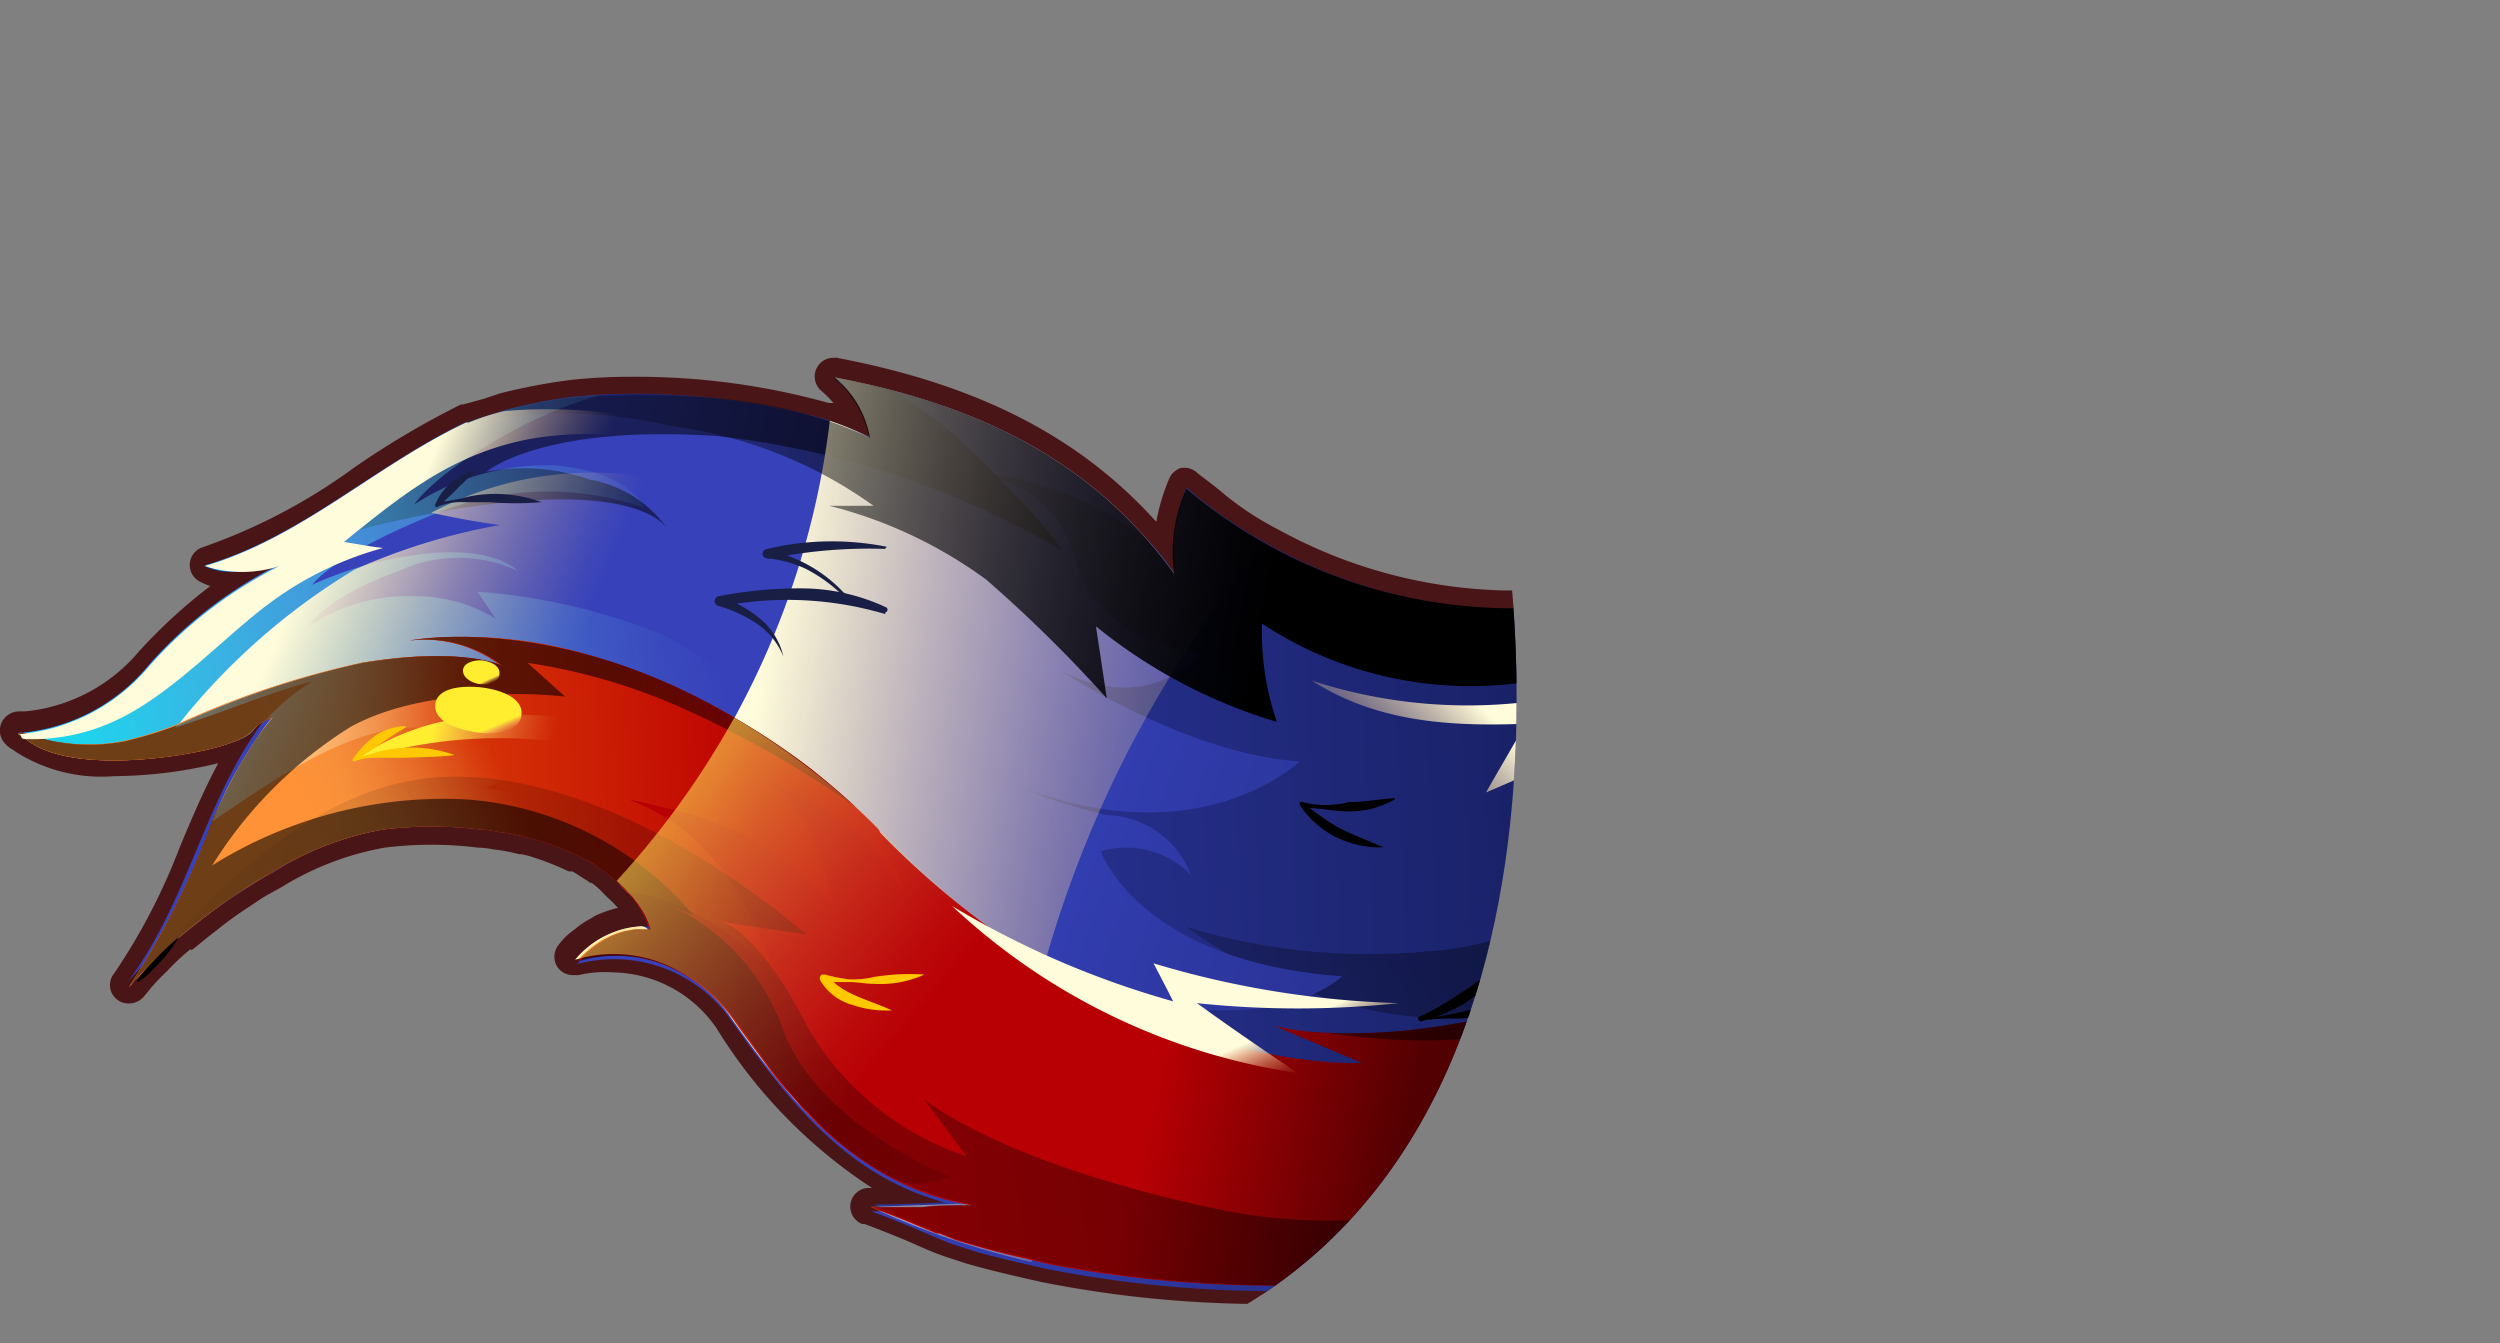 <svg xmlns="http://www.w3.org/2000/svg" xmlns:xlink="http://www.w3.org/1999/xlink" viewBox="0 0 82.94 44.56"><rect x="0" y="0" width="82.94" height="44.56" fill="#808080" stroke="none"/><defs><style>.cls-1{fill:none;}.cls-2{isolation:isolate;}.cls-3{clip-path:url(#clip-path);}.cls-4{fill:url(#linear-gradient);}.cls-5{fill:#060503;}.cls-6{fill:url(#linear-gradient-2);}.cls-7{fill:#4a1516;}.cls-11,.cls-13,.cls-14,.cls-18,.cls-19,.cls-20,.cls-21,.cls-22,.cls-23,.cls-24,.cls-25,.cls-28,.cls-29,.cls-30,.cls-31,.cls-32,.cls-33,.cls-34,.cls-35,.cls-36,.cls-8,.cls-9{mix-blend-mode:overlay;}.cls-8{fill:url(#linear-gradient-3);}.cls-9{fill:url(#linear-gradient-4);}.cls-10{fill:url(#linear-gradient-5);}.cls-11{fill:url(#linear-gradient-6);}.cls-12{fill:url(#linear-gradient-7);}.cls-13{fill:url(#linear-gradient-8);}.cls-14{fill:url(#linear-gradient-9);}.cls-15{fill:url(#linear-gradient-10);}.cls-16{fill:url(#linear-gradient-11);}.cls-17{fill:url(#linear-gradient-12);}.cls-18{fill:url(#linear-gradient-13);}.cls-19,.cls-20{opacity:0.57;}.cls-19{fill:url(#linear-gradient-14);}.cls-20{fill:url(#linear-gradient-15);}.cls-21{fill:url(#linear-gradient-16);}.cls-22{fill:url(#linear-gradient-17);}.cls-23{fill:url(#linear-gradient-18);}.cls-24{fill:url(#linear-gradient-19);}.cls-25{fill:url(#linear-gradient-20);}.cls-26{fill:#191e45;}.cls-27{fill:#ffc800;}.cls-28{fill:url(#linear-gradient-21);}.cls-29{fill:url(#linear-gradient-22);}.cls-30{fill:url(#linear-gradient-23);}.cls-31{fill:url(#linear-gradient-24);}.cls-32{fill:url(#linear-gradient-25);}.cls-33{fill:url(#linear-gradient-26);}.cls-34{fill:url(#linear-gradient-27);}.cls-35{fill:url(#linear-gradient-28);}.cls-36{fill:url(#linear-gradient-29);}</style><clipPath id="clip-path" transform="translate(-6.64 1.52)"><path class="cls-1" d="M56.34,14.44s4.85,24.09-12.68,29.2-30.3.57-33.19-3.29-12.6-9.18-10-16.14A32.77,32.77,0,0,1,11.88,8.6C16.93,4.83,31.1-.5,36,0S46.89,3.73,46.89,3.73"/></clipPath><linearGradient id="linear-gradient" x1="-1080.28" y1="-100.06" x2="-1080.31" y2="-100.07" gradientTransform="matrix(-0.98, -0.19, -0.19, 0.98, -990.74, -98.83)" gradientUnits="userSpaceOnUse"><stop offset="0" stop-color="#696372"/><stop offset="0.94" stop-color="#060503"/></linearGradient><linearGradient id="linear-gradient-2" x1="-1023.95" y1="-118.44" x2="-1084.14" y2="-137.6" gradientTransform="matrix(-0.96, -0.26, -0.26, 0.96, -990.75, -132.43)" gradientUnits="userSpaceOnUse"><stop offset="0" stop-color="#3641ba"/><stop offset="1" stop-color="#000721"/></linearGradient><linearGradient id="linear-gradient-3" x1="-1069.85" y1="-145.1" x2="-1035.7" y2="-107.35" gradientTransform="matrix(-0.96, -0.26, -0.26, 0.96, -990.75, -132.43)" gradientUnits="userSpaceOnUse"><stop offset="0.36" stop-opacity="0.5"/><stop offset="1" stop-opacity="0"/></linearGradient><linearGradient id="linear-gradient-4" x1="-1051.99" y1="-84.61" x2="-1065.05" y2="-79.3" gradientTransform="matrix(-0.98, -0.19, -0.19, 0.98, -990.74, -98.83)" gradientUnits="userSpaceOnUse"><stop offset="0" stop-color="#ffc782" stop-opacity="0"/><stop offset="0.09" stop-color="#ffc97e" stop-opacity="0.05"/><stop offset="0.26" stop-color="#ffce73" stop-opacity="0.19"/><stop offset="0.48" stop-color="#ffd761" stop-opacity="0.4"/><stop offset="0.75" stop-color="#ffe248" stop-opacity="0.7"/><stop offset="1" stop-color="#ffee30"/></linearGradient><linearGradient id="linear-gradient-5" x1="-1040.73" y1="-116.29" x2="-1096.23" y2="-111.4" xlink:href="#linear-gradient-2"/><linearGradient id="linear-gradient-6" x1="-1029.12" y1="-131.38" x2="-1009.27" y2="-109.44" xlink:href="#linear-gradient-3"/><linearGradient id="linear-gradient-7" x1="-1030.31" y1="-123.12" x2="-1010.1" y2="-114.87" gradientTransform="matrix(-0.96, -0.26, -0.26, 0.96, -990.75, -132.43)" gradientUnits="userSpaceOnUse"><stop offset="0" stop-color="#82f3ff" stop-opacity="0"/><stop offset="0.1" stop-color="#7cf1fe" stop-opacity="0.05"/><stop offset="0.27" stop-color="#6eedfb" stop-opacity="0.2"/><stop offset="0.51" stop-color="#56e6f7" stop-opacity="0.44"/><stop offset="0.8" stop-color="#36dcf1" stop-opacity="0.76"/><stop offset="1" stop-color="#1dd4ed"/></linearGradient><linearGradient id="linear-gradient-8" x1="-1026.45" y1="-117.61" x2="-1017.05" y2="-118.81" gradientTransform="matrix(-0.96, -0.26, -0.26, 0.96, -990.75, -132.43)" gradientUnits="userSpaceOnUse"><stop offset="0" stop-color="#ffc782" stop-opacity="0"/><stop offset="0.09" stop-color="#ffca87" stop-opacity="0.05"/><stop offset="0.26" stop-color="#ffd193" stop-opacity="0.19"/><stop offset="0.48" stop-color="#ffdca6" stop-opacity="0.4"/><stop offset="0.75" stop-color="#ffecc0" stop-opacity="0.7"/><stop offset="1" stop-color="#fffcdb"/></linearGradient><linearGradient id="linear-gradient-9" x1="-111.25" y1="19.4" x2="-130.21" y2="16.75" gradientTransform="translate(161.6 9.06) rotate(0.48)" xlink:href="#linear-gradient-8"/><linearGradient id="linear-gradient-10" x1="-1017.41" y1="-126.76" x2="-1056.61" y2="-128.8" gradientTransform="matrix(-0.96, -0.26, -0.26, 0.96, -990.75, -132.43)" gradientUnits="userSpaceOnUse"><stop offset="0.78" stop-color="#b80004"/><stop offset="1" stop-color="#520002"/></linearGradient><linearGradient id="linear-gradient-11" x1="-1010.31" y1="-111.01" x2="-1033.07" y2="-118.19" gradientTransform="matrix(-0.96, -0.26, -0.26, 0.96, -990.75, -132.43)" gradientUnits="userSpaceOnUse"><stop offset="0" stop-color="#fc810e"/><stop offset="1" stop-color="#bd0102"/></linearGradient><linearGradient id="linear-gradient-12" x1="-1021.57" y1="-118.83" x2="-1016.82" y2="-114.65" gradientTransform="matrix(-0.96, -0.26, -0.26, 0.96, -990.75, -132.43)" gradientUnits="userSpaceOnUse"><stop offset="0" stop-color="#ffe082" stop-opacity="0"/><stop offset="0.09" stop-color="#ffdc7e" stop-opacity="0.05"/><stop offset="0.26" stop-color="#ffd174" stop-opacity="0.19"/><stop offset="0.48" stop-color="#ffc063" stop-opacity="0.4"/><stop offset="0.75" stop-color="#ffa94d" stop-opacity="0.7"/><stop offset="1" stop-color="#ff9136"/></linearGradient><linearGradient id="linear-gradient-13" x1="-1023.75" y1="-114.67" x2="-1015.61" y2="-115.71" xlink:href="#linear-gradient-8"/><linearGradient id="linear-gradient-14" x1="-1091.07" y1="-143.92" x2="-1013.16" y2="-109.2" gradientTransform="matrix(-0.96, -0.26, -0.26, 0.96, -990.75, -132.43)" gradientUnits="userSpaceOnUse"><stop offset="0.42"/><stop offset="1" stop-opacity="0"/></linearGradient><linearGradient id="linear-gradient-15" x1="-1011.93" y1="-113.06" x2="-1047.64" y2="-108.65" xlink:href="#linear-gradient-14"/><linearGradient id="linear-gradient-16" x1="-1039.7" y1="-107.96" x2="-1024.56" y2="-115.02" gradientTransform="matrix(-0.96, -0.26, -0.26, 0.96, -990.75, -132.43)" xlink:href="#linear-gradient-4"/><linearGradient id="linear-gradient-17" x1="-1026.61" y1="-116.96" x2="-1022.57" y2="-116.79" gradientTransform="matrix(-0.96, -0.26, -0.26, 0.96, -990.75, -132.43)" xlink:href="#linear-gradient-4"/><linearGradient id="linear-gradient-18" x1="-1066.06" y1="-93.13" x2="-1015.58" y2="-93.13" gradientTransform="matrix(-0.98, -0.19, -0.19, 0.98, -990.74, -98.83)" xlink:href="#linear-gradient-14"/><linearGradient id="linear-gradient-19" x1="-1077.76" y1="-80.22" x2="-1077.58" y2="-80.22" gradientTransform="matrix(-0.98, -0.19, -0.19, 0.98, -990.74, -98.83)" xlink:href="#linear-gradient-14"/><linearGradient id="linear-gradient-20" x1="-1009.37" y1="-64.65" x2="-1008.29" y2="-64.65" gradientTransform="matrix(-0.98, -0.19, -0.19, 0.98, -990.74, -98.83)" xlink:href="#linear-gradient-14"/><linearGradient id="linear-gradient-21" x1="-137.57" y1="12.16" x2="-142.37" y2="10.23" gradientTransform="translate(161.6 9.06) rotate(0.48)" xlink:href="#linear-gradient-8"/><linearGradient id="linear-gradient-22" x1="-138.55" y1="15.09" x2="-138.69" y2="14.76" gradientTransform="translate(161.6 9.06) rotate(0.48)" xlink:href="#linear-gradient-4"/><linearGradient id="linear-gradient-23" x1="-138.69" y1="13.32" x2="-138.76" y2="13.17" gradientTransform="translate(161.6 9.06) rotate(0.48)" xlink:href="#linear-gradient-4"/><linearGradient id="linear-gradient-24" x1="-113.63" y1="26.91" x2="-114.31" y2="25.36" gradientTransform="translate(161.6 9.06) rotate(0.48)" xlink:href="#linear-gradient-8"/><linearGradient id="linear-gradient-25" x1="-109.14" y1="17.88" x2="-105.45" y2="14.01" gradientTransform="translate(161.6 9.06) rotate(0.48)" xlink:href="#linear-gradient-8"/><linearGradient id="linear-gradient-26" x1="-176.33" y1="256.96" x2="-175.77" y2="256.37" gradientTransform="matrix(0.91, -0.42, 0.42, 0.91, 113.02, -282.41)" xlink:href="#linear-gradient-8"/><linearGradient id="linear-gradient-27" x1="-175.58" y1="257.48" x2="-175.34" y2="257.21" gradientTransform="matrix(0.91, -0.42, 0.42, 0.91, 113.02, -282.41)" xlink:href="#linear-gradient-8"/><linearGradient id="linear-gradient-28" x1="-84.27" y1="17.66" x2="-80.89" y2="14.11" gradientTransform="translate(161.6 9.06) rotate(0.48)" xlink:href="#linear-gradient-4"/><linearGradient id="linear-gradient-29" x1="-1061.65" y1="-122.69" x2="-1067.2" y2="-120.44" xlink:href="#linear-gradient-8"/></defs><g class="cls-2"><g id="Layer_2" data-name="Layer 2"><g id="Layer_1-2" data-name="Layer 1"><g class="cls-3"><path class="cls-4" d="M88.81,9.19h0Z" transform="translate(-6.64 1.52)"/><path class="cls-5" d="M88.79,9.19h0m0-.78a.86.86,0,0,0-.47.14A.78.78,0,0,0,88.61,10l.16,0a.82.82,0,0,0,.46-.13A.79.79,0,0,0,89,8.42Z" transform="translate(-6.64 1.52)"/><path class="cls-6" d="M56.4,42.73a.31.31,0,0,1-.3-.22.32.32,0,0,1,.17-.38,16.72,16.72,0,0,0,2.37-1.29c.32-.21.64-.44.94-.68a37.93,37.93,0,0,1-8.65,1.26c-.66,0-1.32,0-2,0a37.1,37.1,0,0,1-7.71-.72c-1.2-.27-2-.46-2.52-.63l-.19-.06-.39-.12c-.34-.12-.63-.25-1-.4s-.92-.4-1.76-.71a.31.31,0,0,1,.05-.62l1.38,0c-2.73-1.1-4.5-3.34-6.19-5.75a4.55,4.55,0,0,0-3.66-2,4.14,4.14,0,0,0-1.15.16l-.1,0a.31.31,0,0,1-.23-.11.3.3,0,0,1,0-.39,2.08,2.08,0,0,1,.5-.48,2.21,2.21,0,0,1,.53-.35l0,0a3.29,3.29,0,0,1,1.17-.33,2.56,2.56,0,0,0-.65-.8A.63.63,0,0,1,27,28a2.07,2.07,0,0,0-.44-.4,1.35,1.35,0,0,0-.27-.19l-.11-.07a1.63,1.63,0,0,0-.33-.19l-.1-.05a3.31,3.31,0,0,0-.33-.15,7.48,7.48,0,0,0-.9-.33,2.9,2.9,0,0,0-.42-.12,7.68,7.68,0,0,0-.94-.18,3.94,3.94,0,0,0-.55-.07,12.4,12.4,0,0,0-1.49-.08,11.61,11.61,0,0,0-1.69.11,10,10,0,0,0-3.5,1.33,6.77,6.77,0,0,0-.6.35l-.13.08-.42.27a10.6,10.6,0,0,0-1.06.76c-.25.18-.48.37-.7.55l-.16.13s0,0-.05,0a7.6,7.6,0,0,0-.77.72l-.54.56-.17.2-.06.07,0-.05a.33.33,0,0,1-.1.14.34.34,0,0,1-.21.08.3.3,0,0,1-.21-.08.29.29,0,0,1-.05-.4,20.57,20.57,0,0,0,2.24-4.31,24.19,24.19,0,0,1,1.62-3.37c-.11.05-.25.09-.4.14a14.33,14.33,0,0,1-3.72.51h0a5,5,0,0,1-3.07-.75l-.15-.1A.62.62,0,0,1,7,23a.32.32,0,0,1,0-.34.31.31,0,0,1,.28-.18l.13,0a5.92,5.92,0,0,0,4-2.13,17.26,17.26,0,0,1,2.94-2.57,2.14,2.14,0,0,1-1-.22.3.3,0,0,1-.16-.31.3.3,0,0,1,.22-.26,19.76,19.76,0,0,0,5.1-2.67A28.57,28.57,0,0,1,22,12.24l.15.27-.05-.31c.28-.11.49-.17.72-.25l.52-.16a17.89,17.89,0,0,1,2.32-.45,18.46,18.46,0,0,1,2-.1,23.31,23.31,0,0,1,6.45.86,5.82,5.82,0,0,1,.93.31,3.18,3.18,0,0,0-.91-1.22.31.31,0,0,1,.21-.54h.06c4.68.88,8,2.62,10.53,5.47a.63.63,0,0,1,.11.12l.24.27a6.17,6.17,0,0,1,.44-2,.31.31,0,0,1,.2-.19H46a.3.3,0,0,1,.18.06c.41.3.66.51.87.68a11,11,0,0,0,1.89,1.23,16.75,16.75,0,0,0,7.65,2.07,9.68,9.68,0,0,0,1.56-.12l.29,0a2.71,2.71,0,0,1-1.1-1.9.29.29,0,0,1,.12-.27.31.31,0,0,1,.19-.06l.1,0a8.62,8.62,0,0,0,2,.43h.07l.78,0a15.64,15.64,0,0,0,2.62-.23,4,4,0,0,1-1.07-.45.33.33,0,0,1-.14-.33.34.34,0,0,1,.26-.24,15.5,15.5,0,0,0,5.15-1.72l.08,0a6.17,6.17,0,0,0,.52-.65,6.33,6.33,0,0,0,.49-.7l.09-.14.13-.2a4.23,4.23,0,0,0,.32-.51A11.72,11.72,0,0,0,69.68,10a17.44,17.44,0,0,0,1.55-6.85c0-.33,0-.64,0-.93C71.09.6,71-.46,72.82-1.09L73-1.15a1.29,1.29,0,0,1,.4-.06c.79,0,1.43.74,2,1.51.37.49.77,1.08,1.2,1.69a26,26,0,0,0,3.14,4,10.37,10.37,0,0,0,2.15,1.45l.45.19a19.65,19.65,0,0,0,6.43,1.24.3.3,0,0,1,.3.28.31.31,0,0,1-.24.33A21,21,0,0,1,85.6,10a3.24,3.24,0,0,1,1.22,1.74,2.55,2.55,0,0,0,1.76,1.86.33.33,0,0,1,.22.27.31.31,0,0,1-.16.3.37.37,0,0,1-.14,0,1.31,1.31,0,0,1-.43.06,8.63,8.63,0,0,1-2.17-.46,9.59,9.59,0,0,0-1.13-.28,7.33,7.33,0,0,0,.29.76,5.35,5.35,0,0,1,.45,1.35.94.94,0,0,1,0,.38,5.17,5.17,0,0,0,.81,2.35.32.32,0,0,1-.14.43.37.37,0,0,1-.15,0h-.11A4,4,0,0,1,84.51,18a13,13,0,0,1-.5,1.9,27,27,0,0,1-1.19,3l-.06.13a10.51,10.51,0,0,0-.86,2.2,2.25,2.25,0,0,0,.23,2.17,2.93,2.93,0,0,0,.47.45.32.32,0,0,1,.09.38.36.36,0,0,1-.21.16l-.1,0h0a4.19,4.19,0,0,1-.5,0,5,5,0,0,1-4.08-2.64,4.61,4.61,0,0,1-.23-.52,10.85,10.85,0,0,1-1.17,2.95l-.07.11a1.62,1.62,0,0,1-.18.23c-.13.17-.34.41-.57.67a15,15,0,0,0-1.06,1.29c-.24.37-.32.57-.31.67s.06.17.06.19a.34.34,0,0,1,0,.12.32.32,0,0,1,0,.19A.32.32,0,0,1,74,32h-.08l-.67.71c-.87.94-1.64,1.75-2.33,2.45h0a.36.36,0,0,1-.15.15,27.13,27.13,0,0,1-3.47,3.1c-.4.28-.76.5-1.13.71-.77.42-1.41.76-2,1.07l-.6.3a24.1,24.1,0,0,1-7.1,2.29Z" transform="translate(-6.64 1.52)"/><path class="cls-7" d="M73.38-.9c.61,0,1.17.61,1.77,1.39,1.21,1.59,2.71,4.15,4.38,5.74a9.81,9.81,0,0,0,2.22,1.5h0a4.42,4.42,0,0,0,.48.21A20,20,0,0,0,88.76,9.2a18.51,18.51,0,0,1-4,.54h-.38s0,0,0,0a3,3,0,0,1,2.14,2.07,2.9,2.9,0,0,0,2,2.08h-.06a1.36,1.36,0,0,1-.36.05c-1,0-2.79-.75-3.4-.75a.32.32,0,0,0-.16,0,.2.2,0,0,0-.07.12.32.32,0,0,0,0,.19c.1.52.67,1.47.74,2.12a.63.63,0,0,1,0,.3,5.36,5.36,0,0,0,.84,2.55h0a3.3,3.3,0,0,1-1.75-1.23v0a10,10,0,0,1-.57,2.49l0,.09a25.19,25.19,0,0,1-1.15,2.86c0,.07-.06.13-.08.19a10.89,10.89,0,0,0-.87,2.21,2.57,2.57,0,0,0,.3,2.43,2.75,2.75,0,0,0,.52.5h-.08a2.81,2.81,0,0,1-.5,0A4.7,4.7,0,0,1,78,25.67a3.3,3.3,0,0,1-.37-1.11,5.43,5.43,0,0,1,0-1.11,1.71,1.71,0,0,0,.08-.63v0a1.41,1.41,0,0,1,0-.22l0,.14-.12.77a12,12,0,0,1-1.46,4.6.25.25,0,0,0,0,.07,2.35,2.35,0,0,1-.16.21c-.4.51-1.2,1.32-1.66,2,0,0,0,.05,0,.08a1.43,1.43,0,0,0-.32.76.22.22,0,0,0,0,.1v.06h0s0,0,0,.05,0,0,0,0,0,0,0,0h0a.3.3,0,0,0,0,.08v.06l0,0s0,0,0,0v0l0,0a.1.1,0,0,0,0-.06c-1.25,1.33-2.29,2.45-3.2,3.37a.23.23,0,0,1-.07.1,29.27,29.27,0,0,1-3.5,3.12,13,13,0,0,1-1.1.69s0,0-.07,0c-.69.38-1.33.72-1.94,1-.19.11-.38.2-.59.3a23.91,23.91,0,0,1-7,2.27,19.08,19.08,0,0,0,2.41-1.31,16,16,0,0,0,2-1.63l.08-.07c-.18.07-.36.12-.55.18a35.33,35.33,0,0,1-9.45,1.52c-.65,0-1.3,0-1.95,0a37.27,37.27,0,0,1-7.64-.71c-1.21-.28-2-.46-2.5-.63l-.56-.17c-.75-.27-1.2-.53-2.75-1.11l0,0c1.25,0,2.16-.08,3.29-.11h.06c-3.71-.65-5.8-3.17-7.92-6.17A4.85,4.85,0,0,0,27,30.12a4.39,4.39,0,0,0-1.23.17h0a1.76,1.76,0,0,1,.44-.42,2.75,2.75,0,0,1,.52-.34h0a2.92,2.92,0,0,1,1.18-.31h0s0,0,0,0l.12,0h0l.12,0s0,0,0,0a3,3,0,0,0-.94-1.44.32.32,0,0,0-.1-.1,2.7,2.7,0,0,0-.51-.45,3.09,3.09,0,0,0-.37-.26,2.24,2.24,0,0,0-.4-.22c-.14-.07-.27-.14-.42-.2-.31-.13-.6-.24-.92-.34a3.59,3.59,0,0,0-.47-.12,5.36,5.36,0,0,0-.94-.18,3.09,3.09,0,0,0-.59-.08,12.79,12.79,0,0,0-1.5-.08,13.14,13.14,0,0,0-1.73.11,10.18,10.18,0,0,0-3.61,1.37c-.22.11-.41.23-.61.35l-.57.37c-.38.25-.74.5-1.07.76s-.62.49-.9.72c0,0,0,0,0,0a8.82,8.82,0,0,0-.81.75c-.21.21-.4.41-.54.57l-.2.22h0l-.06.07a0,0,0,0,0,0,0l0,0c2.12-2.87,2.58-6.34,4.78-9-1,.37-.35.54-1.67.94a13.56,13.56,0,0,1-3.62.5A4.89,4.89,0,0,1,7.54,23a1.06,1.06,0,0,0-.2-.14s0,0-.1-.08l.17,0a6.3,6.3,0,0,0,4.19-2.23,14.21,14.21,0,0,1,4.31-3.32,9.2,9.2,0,0,1-1.59.23,1.9,1.9,0,0,1-.89-.19c3.2-.94,5.66-3.33,8.67-4.76a.18.18,0,0,0,.09,0c.44-.17.69-.22,1.22-.4a18.8,18.8,0,0,1,2.26-.44c.63-.06,1.3-.09,2-.09a23.37,23.37,0,0,1,6.35.84,7.91,7.91,0,0,1,1.53.59,3.53,3.53,0,0,0-1.2-2c4.09.77,7.66,2.3,10.36,5.38l.06.05a13.84,13.84,0,0,1,.88,1.11A5.47,5.47,0,0,1,46,14.65a15.51,15.51,0,0,0,2.79,1.93,16.89,16.89,0,0,0,7.8,2.11,10.61,10.61,0,0,0,1.61-.12c.29-.05.74-.09,1-.16a2.91,2.91,0,0,1-1.56-2.11,8.69,8.69,0,0,0,2.09.45h0l.8,0a16.33,16.33,0,0,0,4.14-.55h0c.06,0,.1,0,.1-.07a5.48,5.48,0,0,1-2.53-.63,15.74,15.74,0,0,0,5.25-1.76l0,.08a.47.47,0,0,0,.1-.1,4.58,4.58,0,0,0,.62-.75,7.11,7.11,0,0,0,.5-.72,3,3,0,0,0,.23-.35,3.84,3.84,0,0,0,.33-.52A12.94,12.94,0,0,0,70,10.11a17.88,17.88,0,0,0,1.58-7C71.47.92,71.07-.14,72.92-.8l.14,0a.89.89,0,0,1,.32-.05m0-.62v0a1.82,1.82,0,0,0-.52.08l-.18.07c-2,.7-1.9,2-1.8,3.59,0,.28,0,.59,0,.92A17.49,17.49,0,0,1,69.4,9.86c-.21.46-.42.86-.63,1.23a3.58,3.58,0,0,1-.29.47.16.16,0,0,0,0,.07l-.11.16-.1.15a6.58,6.58,0,0,1-.46.66,6.4,6.4,0,0,1-.47.59l0,0a15.14,15.14,0,0,1-5,1.68A.62.62,0,0,0,62,16l.06,0a14.21,14.21,0,0,1-1.45.07l-.77,0h-.08a8.08,8.08,0,0,1-1.87-.41.52.52,0,0,0-.21,0,.64.64,0,0,0-.38.12.6.6,0,0,0-.24.54A2.65,2.65,0,0,0,57.76,18a11,11,0,0,1-1.17.07,16.33,16.33,0,0,1-7.5-2,10,10,0,0,1-1.84-1.2c-.21-.18-.47-.38-.88-.69A.63.63,0,0,0,46,14l-.17,0a.65.65,0,0,0-.41.38A6.8,6.8,0,0,0,45,15.79c-2.54-2.82-5.91-4.55-10.6-5.44h-.11a.62.62,0,0,0-.56.35.63.63,0,0,0,.15.74,3.17,3.17,0,0,1,.41.41l-.15,0a23.84,23.84,0,0,0-6.53-.87,18.7,18.7,0,0,0-2,.1,19.92,19.92,0,0,0-2.38.45l-.54.18L22,11.9l0,0h0l-.07,0a28.34,28.34,0,0,0-3.55,2.1,19.17,19.17,0,0,1-5,2.63.62.62,0,0,0-.12,1.14,1.94,1.94,0,0,0,.36.15,17.79,17.79,0,0,0-2.36,2.16,5.64,5.64,0,0,1-3.78,2H7.28a.65.65,0,0,0-.59.38.63.63,0,0,0,.1.67.93.93,0,0,0,.27.22l.1.07a5.28,5.28,0,0,0,3.26.81,15,15,0,0,0,3.46-.43c-.48.89-.87,1.82-1.25,2.72a20.43,20.43,0,0,1-2.2,4.25.61.61,0,0,0,.5,1,.62.62,0,0,0,.38-.13.88.88,0,0,0,.18-.2h0l-.06.08.06-.07h0l.09-.11.09-.11c.14-.16.32-.35.52-.54a7.39,7.39,0,0,1,.77-.72A.23.23,0,0,0,13,30l.13-.1c.22-.18.45-.37.69-.55a11.41,11.41,0,0,1,1-.73l.43-.29.14-.09L16,27.9a9.73,9.73,0,0,1,3.41-1.3,12.61,12.61,0,0,1,3.08,0,3.11,3.11,0,0,1,.52.06h0a5.57,5.57,0,0,1,.85.16l.08,0a2.4,2.4,0,0,1,.38.1,8.91,8.91,0,0,1,.86.32l.33.15.06,0,.05,0a1.89,1.89,0,0,1,.28.17l.11.07a1.53,1.53,0,0,1,.21.14l.05,0a2.57,2.57,0,0,1,.39.35l.09.09.05.05a3.58,3.58,0,0,1,.34.34,3.72,3.72,0,0,0-.79.28l-.07.05a2.83,2.83,0,0,0-.57.38,2.21,2.21,0,0,0-.54.52.62.62,0,0,0,0,.78.63.63,0,0,0,.47.22l.14,0h.05A3.88,3.88,0,0,1,27,30.74a4.25,4.25,0,0,1,3.41,1.85,16.87,16.87,0,0,0,5.16,5.3h-.1a.62.62,0,0,0-.22,1.2l.08,0c.82.31,1.33.52,1.73.7s.65.28,1,.4l.4.13.18.06c.57.17,1.33.36,2.54.63a37.83,37.83,0,0,0,7.78.73c.66,0,1.32,0,2,0A40.83,40.83,0,0,0,58,40.87a16.84,16.84,0,0,1-1.88,1A.62.62,0,0,0,56.4,43h.1a24.24,24.24,0,0,0,7.19-2.33,5.12,5.12,0,0,0,.62-.31c.52-.26,1.13-.58,1.94-1l0,0h0a11.82,11.82,0,0,0,1.15-.72A28.53,28.53,0,0,0,71,35.45a.73.73,0,0,0,.17-.19c.68-.69,1.43-1.49,2.29-2.41l.57-.61a.6.6,0,0,0,.5-.44.87.87,0,0,0,0-.36.69.69,0,0,0,0-.13v0a.11.11,0,0,0,0-.08v0a1.79,1.79,0,0,1,.21-.37l0,0,0,0h0a15.48,15.48,0,0,1,1-1.26c.23-.26.44-.5.59-.69a1.3,1.3,0,0,0,.18-.25l0-.06v0l0,0a10.53,10.53,0,0,0,1-2.23,5.28,5.28,0,0,0,4.23,2.59,4.41,4.41,0,0,0,.52,0h0a.52.52,0,0,0,.21,0,.62.62,0,0,0,.2-1.08,2.22,2.22,0,0,1-.41-.39,2,2,0,0,1-.19-1.88A10.2,10.2,0,0,1,83,23.24a.21.21,0,0,1,0-.07.69.69,0,0,1,0-.1,26.24,26.24,0,0,0,1.19-2.95.29.29,0,0,0,0-.09V20a12.69,12.69,0,0,0,.41-1.4,4.09,4.09,0,0,0,1.13.55.68.68,0,0,0,.52-.05.63.63,0,0,0,.24-.84,5.13,5.13,0,0,1-.77-2.19,1.32,1.32,0,0,0,0-.47,5.67,5.67,0,0,0-.46-1.39L85.26,14l.55.16a9.12,9.12,0,0,0,2.26.47,2,2,0,0,0,.51-.06l.22-.08a.63.63,0,0,0-.13-1.14,2.24,2.24,0,0,1-1.55-1.66,3.66,3.66,0,0,0-.78-1.39A23.52,23.52,0,0,0,88.9,9.8a.62.62,0,0,0-.11-1.22,19.16,19.16,0,0,1-6.35-1.22L82,7.17h0a9.69,9.69,0,0,1-2-1.37,25.87,25.87,0,0,1-3.11-4C76.43,1.2,76,.61,75.65.11,75-.72,74.31-1.52,73.38-1.52Z" transform="translate(-6.64 1.52)"/><path class="cls-8" d="M46,29.23s4.91,3.84,10.45,2.87S69.36,27,69.36,27l8.18-3.55.08,0,1.6-.69s3.07-12.27,2.53-15h0a9.81,9.81,0,0,1-2.22-1.5C77.86,4.64,76.36,2.08,75.15.49c-.7-.91-1.34-1.59-2.09-1.34l-.14,0c-1.85.66-1.45,1.72-1.38,3.92a17.88,17.88,0,0,1-1.58,7,23.49,23.49,0,0,1-1.58,7.24,13.59,13.59,0,0,1-4.07,5.25,5.64,5.64,0,0,0,3.94-1.9,31.49,31.49,0,0,0,3.18-3.91s-1.22,5.22-4.7,8a14.82,14.82,0,0,1-5.94,3.17l2.37-2.44c-.69.68-4.6,4.34-9.27,4.57A20.56,20.56,0,0,1,46,29.23Z" transform="translate(-6.64 1.52)"/><path class="cls-9" d="M59.78,16.75c3.22,3.67,5.65,7.09,6.92,12a17,17,0,0,1-1,10.24,1.6,1.6,0,0,1,.23-.1.1.1,0,0,1,.06-.05c1.93-1,3.9-3,7.87-7.27a.26.26,0,0,1,0,.08,0,0,0,0,1,0,0h0s0,0,0-.06l0-.08v0s0,0,0,0a.43.43,0,0,1,0-.12,1.49,1.49,0,0,1,.27-.9.56.56,0,0,0,0-.08,8.55,8.55,0,0,1,1.66-2,2.39,2.39,0,0,1,.26-.21s0-.05-.06-.07a24.29,24.29,0,0,1-5.54-11.53c-.36-1.72-.68-3.52-1.19-5.21l0,.05a5.58,5.58,0,0,1-.32.52c-.07.12-.15.23-.23.35a7.21,7.21,0,0,1-.51.72,9.21,9.21,0,0,1-.61.76l-.12.13,0-.12a15.5,15.5,0,0,1-5.25,1.75,5.34,5.34,0,0,0,2.53.64s0,0-.1.07h0A15.43,15.43,0,0,1,59.78,16.75Z" transform="translate(-6.64 1.52)"/><path class="cls-10" d="M7.24,22.81c0,.05.08.07.09.07a1.34,1.34,0,0,1,.21.15c1.45,1.14,5.2.58,6.5.18s.81-.55,1.44-.86l.22-.09a13.51,13.51,0,0,0-1.92,3.25l-.1.22a27.23,27.23,0,0,1-2.76,5.5l0,0a0,0,0,0,1,0,0s0-.05.06-.06h0c.06-.06.11-.14.19-.23l.55-.57a10.54,10.54,0,0,1,.81-.74s0,0,0,0l.9-.72c.33-.25.68-.5,1.06-.75l.58-.37c.2-.12.4-.25.6-.35A10.25,10.25,0,0,1,19.34,26a13.37,13.37,0,0,1,3.24,0,4.12,4.12,0,0,1,.59.07,8.6,8.6,0,0,1,.94.18l.47.12c.31.11.61.21.91.34l.43.2c.13.06.26.14.4.22s.26.17.37.27a3,3,0,0,1,.51.44l.1.1a3.05,3.05,0,0,1,.94,1.44s0,0,0,0l-.12,0h0a.28.28,0,0,0-.13,0s0,0-.05,0h0a3.05,3.05,0,0,0-1.19.32h0a2.27,2.27,0,0,0-.51.34,1.47,1.47,0,0,0-.44.42s0,0,0,0a4.74,4.74,0,0,1,5.14,1.93c2.12,3,4.21,5.54,7.93,6.18h-.07c-1.14,0-2,.08-3.31.1l.07,0c1.55.58,2,.84,2.75,1.11l.56.18c.55.17,1.29.35,2.5.62a39.06,39.06,0,0,0,9.58.68,35.6,35.6,0,0,0,9.45-1.52l.56-.19a.6.6,0,0,1-.08.08,15.09,15.09,0,0,1-2,1.62,20.63,20.63,0,0,1-2.42,1.32,24.07,24.07,0,0,0,7-2.27,6.27,6.27,0,0,0,.58-.3c.62-.3,1.26-.65,2-1a.15.15,0,0,1,.07,0,12.73,12.73,0,0,0,1.1-.68,42.45,42.45,0,0,1-9.8,1.38l2.33-1.06c-6.65,1.78-13.93-.84-13.93-.84a6.87,6.87,0,0,1,3.84-.65,32.76,32.76,0,0,0-7.94-2.18,8.9,8.9,0,0,0,6-2.1,14.85,14.85,0,0,1-6.14-2c7.13,2.55,9.59,0,9.59,0-6.74-.49-8-4.15-8-4.15a3,3,0,0,1,3,.8,3.1,3.1,0,0,0-2.8-2,14.82,14.82,0,0,1-2.75-.89c5.93,2.23,9.15-.89,9.15-.89-3.58-.23-7.49-2.72-7.91-3,3,1.52,4.62-.59,4.62-.59s-3.34-.24-4.18-3.16a3.59,3.59,0,0,0-2.56-2.61,5.29,5.29,0,0,0-1.06-.16,5.66,5.66,0,0,1,.92,0,10.39,10.39,0,0,1,5.18,2.26,16.31,16.31,0,0,0-8.42-4.93c-.63-.17-1.28-.31-1.94-.44a3.5,3.5,0,0,1,1.2,2A8,8,0,0,0,34,12.38a24.39,24.39,0,0,0-7.42-.81l-.92.07a18.8,18.8,0,0,0-2.26.44c-.53.18-.78.23-1.22.4,0,0-.06,0-.09,0-3,1.43-5.47,3.83-8.67,4.76a1.75,1.75,0,0,0,.85.2,8.65,8.65,0,0,0,1.63-.23,14.26,14.26,0,0,0-4.32,3.32A6.27,6.27,0,0,1,7.24,22.81Z" transform="translate(-6.64 1.52)"/><path class="cls-11" d="M13.43,17.27a1.64,1.64,0,0,0,.85.2,36.42,36.42,0,0,1,7.59-2.12c5.51-.86,6.72.36,6.94.71a4,4,0,0,0-2.61-1.67,6.59,6.59,0,0,0-3.42-.26c.11-.09,2-1.57,7.67-1.18a28.78,28.78,0,0,1,11.39,3.78s0-.31-2.19-2.52l-.14-.14-.63-.62a13.37,13.37,0,0,0-2.6-2c-.64-.16-1.28-.31-2-.44a3.48,3.48,0,0,1,1.2,2A8.14,8.14,0,0,0,34,12.39a23.83,23.83,0,0,0-8.34-.75,19.19,19.19,0,0,0-2.26.44c-.53.18-.77.23-1.22.4,0,0-.06,0-.09,0C19.09,13.94,16.64,16.34,13.43,17.27Z" transform="translate(-6.64 1.52)"/><path class="cls-12" d="M7.24,22.81c0,.05.08.07.09.07a1.34,1.34,0,0,1,.21.15c1.45,1.14,5.2.58,6.5.18s.81-.55,1.44-.86l.22-.09a13.51,13.51,0,0,0-1.92,3.25,44.3,44.3,0,0,1,5.44-2c3.91-1.05,17.44,4.88,17.44,4.88s.42-1.77-1.29-4.8A12.59,12.59,0,0,0,30.08,19a15.93,15.93,0,0,1,2.68,2.19,3.74,3.74,0,0,1,1.17,2.44,19.89,19.89,0,0,0-5.27-4.08,20.52,20.52,0,0,0-6.18-1.44l.6.89a5.14,5.14,0,0,0-2.75-.74,5.89,5.89,0,0,0-3.45,1s.48-.94,3-1.84a4.66,4.66,0,0,1,3.93,0s-.63-.74-2.72-.6A12.21,12.21,0,0,0,17,17.88s.66-1,4.27-2.43A9.81,9.81,0,0,1,28,15.32c.06,0-.46-1.21-3-1.4a8.08,8.08,0,0,0-4.61,1.29s.59-1,3.43-2.53a15,15,0,0,1,2.78-1.11l-.92.07a18.8,18.8,0,0,0-2.26.44c-.53.18-.78.23-1.22.4,0,0-.06,0-.09,0-3,1.43-5.47,3.83-8.67,4.76a1.75,1.75,0,0,0,.85.2,8.65,8.65,0,0,0,1.63-.23,14.26,14.26,0,0,0-4.32,3.32A6.27,6.27,0,0,1,7.24,22.81Z" transform="translate(-6.64 1.52)"/><path class="cls-13" d="M15.7,22.26a14.37,14.37,0,0,0-2,3.47c1.64-1.09,4.73-3.41,7.16-3.09,3.11.43,7.85,1.07,10.78,3l7.07-5.81a19.85,19.85,0,0,0-9.12-5.19,11.45,11.45,0,0,0-8.64.85c.78.17,1.48.3,2.27.41a20.56,20.56,0,0,0-4.82,1.48,21.77,21.77,0,0,0-5.92,5.24c1.46-.46,3.18-1.18,4.57-1.54a6.71,6.71,0,0,0-1.54,1.27Z" transform="translate(-6.64 1.52)"/><path class="cls-14" d="M40.87,40.35a26.74,26.74,0,0,1-5.34-1.83l3.3-.12c-3.72-.64-5.82-3.15-7.94-6.16a4.7,4.7,0,0,0-5.17-1.92,3.08,3.08,0,0,1,2.18-1.11c.18,0,.18.11.34.12a3.5,3.5,0,0,0-1.13-1.63,27.23,27.23,0,0,0,7.06-15.26A9,9,0,0,1,35.5,13a3.33,3.33,0,0,0-1.17-2c4.58.87,8.51,2.67,11.3,6.54a5,5,0,0,1,.4-2.83,17.58,17.58,0,0,0,2.57,1.82,37.92,37.92,0,0,0-7.59,15A25.32,25.32,0,0,0,40.87,40.35Z" transform="translate(-6.64 1.52)"/><path class="cls-15" d="M7.24,22.81l.09.08s.06,0,.21.14c1.45,1.14,5.2.59,6.5.18s.72-.57,1.65-.93h0l-.39.49c-.12.18-.24.35-.35.53s-.22.35-.33.53a.39.39,0,0,0-.06.11c-.25.43-.47.89-.68,1.34a1.63,1.63,0,0,0-.11.23l-.09.22a27.35,27.35,0,0,1-2.77,5.51l0,0a0,0,0,0,1,0,0l.06-.07h0c.06-.06.11-.14.2-.22s.32-.36.54-.57l.28-.29c.16-.15.34-.31.53-.46,0,0,0,0,0,0,.28-.23.58-.48.9-.72s.68-.51,1.06-.76l.58-.37c.2-.12.39-.24.6-.35A10.22,10.22,0,0,1,19.35,26a13.28,13.28,0,0,1,3.23,0,2.89,2.89,0,0,1,.58.08,5.47,5.47,0,0,1,.95.18,2.7,2.7,0,0,1,.47.12,9,9,0,0,1,.91.34,4.14,4.14,0,0,1,.43.2,2.16,2.16,0,0,1,.39.22,2.55,2.55,0,0,1,.38.26,2.79,2.79,0,0,1,.42.35l.08.1s0,0,.06,0l0,.05.19.18h0l.16.16a1.3,1.3,0,0,1,.15.2.36.36,0,0,1,.07.1,4.3,4.3,0,0,1,.37.77,0,0,0,0,0,0,0h0s0,0,0,0a.29.29,0,0,1-.1,0h0l-.13,0,0,0s0,0,0,0h0a2.58,2.58,0,0,0-.29,0l-.31.06a2.56,2.56,0,0,0-.58.22h0a1.87,1.87,0,0,0-.28.16,3.48,3.48,0,0,0-.48.38,1,1,0,0,0-.2.22h0a4.42,4.42,0,0,1,2.77.11,1.56,1.56,0,0,0,.15.06l.29.13a5.2,5.2,0,0,1,1.38,1,5.72,5.72,0,0,1,.55.65c.36.52.73,1,1.1,1.51s.6.76.91,1.1c.16.19.32.37.48.53a10.62,10.62,0,0,0,2.92,2.21,8.88,8.88,0,0,0,2.52.82h-.07c-.56,0-1.07,0-1.59.06h-.41l-1.29,0,0,0,.17.07c1,.37,1.51.6,2,.8a.16.16,0,0,0,.09,0l.53.21c.16.06.36.11.56.17.42.12.92.26,1.66.43l.38.09.46.11a39.65,39.65,0,0,0,9.59.67,35.8,35.8,0,0,0,9.45-1.52c.19-.06.37-.11.55-.18l-.08.07a16,16,0,0,1-2,1.63,18.54,18.54,0,0,1-2.42,1.31,23.87,23.87,0,0,0,7-2.27,6.27,6.27,0,0,0,.58-.3c.55-.27,1.12-.57,1.73-.91,0,0,.08,0,.13-.06l.09-.05s0,0,0,0h0a21.18,21.18,0,0,0,4.64-3.87s0,0,0,0c.91-.92,1.94-2,3.2-3.37l0,0a.39.39,0,0,0,0,.06s0,0,0,0h0s0,0,0,0a0,0,0,0,0,0-.05.69.69,0,0,0,0-.08h0s0,0,0,0,0,0,0-.05h0v-.07a.41.41,0,0,1,0-.1,1.55,1.55,0,0,1,.33-.76.2.2,0,0,1,0-.08c.47-.68,1.25-1.48,1.65-2,0,0,0,0,0,0h0a1.19,1.19,0,0,0,.15-.21s0,0,0-.06h0a13.65,13.65,0,0,0,1.58-5.37l0-.14a1.27,1.27,0,0,0,0,.22v0a6.19,6.19,0,0,0,0,1.74A3.3,3.3,0,0,0,78,25.67a4.5,4.5,0,0,0,4.31,2.44h0s0,0,0,0h0a2.75,2.75,0,0,1-.52-.5,2.57,2.57,0,0,1-.3-2.43A10.13,10.13,0,0,1,82.46,23c0-.06.05-.12.08-.19a27.2,27.2,0,0,0,1.15-2.86l0-.09a10.46,10.46,0,0,0,.57-2.49v0A3.27,3.27,0,0,0,86,18.54h0A5.4,5.4,0,0,1,85.22,16a.79.79,0,0,0,0-.3c-.07-.65-.64-1.6-.74-2.12a.32.32,0,0,1,0-.19.16.16,0,0,1,.07-.12c.37-.25,3,1,3.91.67h.07a2.88,2.88,0,0,1-2-2.08,3.07,3.07,0,0,0-2.14-2.08l0,0a17.48,17.48,0,0,0,4.42-.54,20,20,0,0,1-6.53-1.26,10.1,10.1,0,0,1-2.71-1.71C77.86,4.64,76.36,2.08,75.15.49c-.7-.91-1.34-1.59-2.09-1.34l-.14,0A43.33,43.33,0,0,1,78.59,9.75c2.8,7.83-2,11.86-2,11.86l-.36-2.12-1.83,4.08.88-6.47a21.61,21.61,0,0,1-3.07,5,27.22,27.22,0,0,1-5.87,5.5,26.53,26.53,0,0,1-2.79,1.72c-6,3.21-10.54,3.54-12.9,3.42h0a8.34,8.34,0,0,1-1.74-.23l2.9,1.23s-4.72.29-10.54-3.27a28.37,28.37,0,0,1-5.33-4.26.74.74,0,0,0-.13-.12c-.27-.29-.56-.55-.83-.81l0,0c-.46-.43-.93-.82-1.39-1.19A23.79,23.79,0,0,0,31,22.29c-5.94-3.53-10.76-2.56-10.76-2.56a4.2,4.2,0,0,1,3.05.83s-1.3-.64-4.62-.09a29.84,29.84,0,0,0-6.15,2.07,13.39,13.39,0,0,1-1.73.53,6.35,6.35,0,0,1-3.39-.28Z" transform="translate(-6.64 1.52)"/><path class="cls-16" d="M7.24,22.81l.09.08s.06,0,.21.14c1.45,1.14,5.2.59,6.5.18s.72-.57,1.65-.93h0l-.39.49c-.12.18-.24.35-.35.53s-.22.35-.33.53a.39.39,0,0,0-.06.11c-.25.43-.47.89-.68,1.34a1.63,1.63,0,0,0-.11.23l-.09.22a27.35,27.35,0,0,1-2.77,5.51l0,0a0,0,0,0,1,0,0l.06-.07h0c.06-.06.11-.14.2-.22s.32-.36.54-.57l.28-.29c.16-.15.34-.31.53-.46,0,0,0,0,0,0,.28-.23.58-.48.9-.72s.68-.51,1.06-.76l.58-.37c.2-.12.39-.24.6-.35A10.22,10.22,0,0,1,19.35,26a13.28,13.28,0,0,1,3.23,0,2.89,2.89,0,0,1,.58.08,5.47,5.47,0,0,1,.95.18,2.7,2.7,0,0,1,.47.12,9,9,0,0,1,.91.34,4.14,4.14,0,0,1,.43.2,2.16,2.16,0,0,1,.39.22,2.55,2.55,0,0,1,.38.26,2.79,2.79,0,0,1,.42.35l.08.1s0,0,.06,0l0,.05.19.18a3,3,0,0,1,.52.08,5.31,5.31,0,0,1,.83.22,8.77,8.77,0,0,1,3.73,2.7,22,22,0,0,0-1.68-3.41A6.87,6.87,0,0,0,27.48,25s.49.09,1.17.26h0l.59.15a12.14,12.14,0,0,1,2.19.83,10.73,10.73,0,0,1,2.85,2.29,8.26,8.26,0,0,0-.75-2.33,3.87,3.87,0,0,0-1.65-1.92,13.1,13.1,0,0,1,2.63,1.36,6.5,6.5,0,0,1,2.16,2.6,16.54,16.54,0,0,0-.87-2.23c-.27-.29-.56-.55-.83-.81l0,0c-.46-.43-.93-.82-1.39-1.19A23.79,23.79,0,0,0,31,22.29a19.65,19.65,0,0,0-4-1.81,14.5,14.5,0,0,0-6.81-.75,4.2,4.2,0,0,1,3.05.83s-1.3-.64-4.62-.09a29.84,29.84,0,0,0-6.15,2.07,13.39,13.39,0,0,1-1.73.53,6.35,6.35,0,0,1-3.39-.28Z" transform="translate(-6.64 1.52)"/><path class="cls-17" d="M7.24,22.81l.09.08s.06,0,.21.14c1.45,1.14,5.2.59,6.5.18s.72-.57,1.65-.93h0l-.39.49c-.12.18-.24.35-.35.53s-.22.35-.33.53a.39.39,0,0,0-.06.11c-.25.43-.47.89-.68,1.34a1.63,1.63,0,0,0-.11.23l-.09.22a27.35,27.35,0,0,1-2.77,5.51l0,0a0,0,0,0,1,0,0l.06-.07h0c.06-.06.11-.14.2-.22s.32-.36.54-.57l.28-.29c.16-.15.34-.31.53-.46,0,0,0,0,0,0,.28-.23.58-.48.9-.72s.68-.51,1.06-.76l.58-.37c.2-.12.39-.24.6-.35A10.22,10.22,0,0,1,19.35,26a13.28,13.28,0,0,1,3.23,0,2.89,2.89,0,0,1,.58.08,5.47,5.47,0,0,1,.95.18,2.7,2.7,0,0,1,.47.12,9,9,0,0,1,.91.34,4.14,4.14,0,0,1,.43.2,2.16,2.16,0,0,1,.39.22,2.55,2.55,0,0,1,.38.26,2.79,2.79,0,0,1,.42.35l.08.1s0,0,.06,0l0,.05.19.18a3,3,0,0,1,.52.08,4.87,4.87,0,0,0-1.35-1.84,6.54,6.54,0,0,0-3.87-1.68,5.41,5.41,0,0,1,3.7-.38,9,9,0,0,1,2.17,1.05h0a5,5,0,0,1,.78.61,1.88,1.88,0,0,0-.19-.46,6.32,6.32,0,0,0-2-2.39,13.73,13.73,0,0,0-2.56-1.45,5.5,5.5,0,0,1,2.34-1.14,14.5,14.5,0,0,0-6.81-.75,4.2,4.2,0,0,1,3.05.83s-1.3-.64-4.62-.09a29.84,29.84,0,0,0-6.15,2.07,13.39,13.39,0,0,1-1.73.53,6.35,6.35,0,0,1-3.39-.28Z" transform="translate(-6.64 1.52)"/><path class="cls-18" d="M13.79,25.5c0,.07-.07.15-.11.23h0c1.64-1.08,4.72-3.4,7.15-3.08,3.11.42,7.85,1.07,10.78,3l1.94-1.59A20.89,20.89,0,0,0,31,22.29c-5.94-3.53-10.76-2.56-10.76-2.56a4.2,4.2,0,0,1,3.05.83s-1.3-.64-4.62-.09a29.84,29.84,0,0,0-6.15,2.07l-.07.08c1.46-.46,3.17-1.18,4.57-1.54a6.45,6.45,0,0,0-1.54,1.27l.21-.09s0,0,0,0a4.1,4.1,0,0,0-.37.48c-.13.18-.25.35-.36.53s-.22.35-.33.53l-.06.11c-.25.43-.47.88-.68,1.34A.94.94,0,0,0,13.79,25.5Z" transform="translate(-6.64 1.52)"/><path class="cls-19" d="M12.06,30a6.06,6.06,0,0,1,.52-.46s0,0,0,0c.28-.23.58-.48.9-.72s.69-.51,1.07-.76l.57-.37c.2-.12.39-.24.61-.35A10.18,10.18,0,0,1,19.35,26a13.28,13.28,0,0,1,3.23,0,3.09,3.09,0,0,1,.59.08,5.36,5.36,0,0,1,.94.18,3.59,3.59,0,0,1,.47.12c.32.1.61.21.92.34.15.06.28.13.42.2a2.24,2.24,0,0,1,.4.22,3.09,3.09,0,0,1,.37.26,2.79,2.79,0,0,1,.42.35.43.43,0,0,0,.09.1s0,0,.05,0l.05.06.18.18.16.16a1.3,1.3,0,0,1,.15.2.36.36,0,0,1,.07.1,4.3,4.3,0,0,1,.37.77s0,0,0,0h0s0,0,0,0a.19.19,0,0,1-.09,0h0l-.12,0s0,0,0,0,0,0,0,0h0a2.58,2.58,0,0,0-.29,0l-.31.06a3.14,3.14,0,0,0-.58.22h0a1.75,1.75,0,0,0-.27.16,3.05,3.05,0,0,0-.49.38,2.09,2.09,0,0,0-.2.22h0a4.42,4.42,0,0,1,2.77.11,1.56,1.56,0,0,0,.15.06l.29.13a5.2,5.2,0,0,1,1.38,1,4.85,4.85,0,0,1,.55.65c.37.52.73,1,1.1,1.51s.6.76.91,1.11c.16.18.32.36.49.52a9.51,9.51,0,0,0,5.43,3h-.07c-.56,0-1.06,0-1.58.06h-.42l-1.29,0,0,0,.17.07c1,.37,1.51.6,2,.8l.08,0c.17.08.34.14.53.21l.56.17c.42.13.93.26,1.67.43l.38.09.45.11a39.69,39.69,0,0,0,9.59.67,35.33,35.33,0,0,0,9.45-1.52c.19-.06.37-.11.55-.18l-.08.07a16,16,0,0,1-2,1.63,19.08,19.08,0,0,1-2.41,1.31,23.91,23.91,0,0,0,7-2.27c.21-.1.4-.19.59-.3.54-.27,1.11-.57,1.72-.91l.13-.06.09-.05,0,0h0a21.13,21.13,0,0,0,4.64-3.86s0,0,0,0c.91-.92,1.94-2,3.2-3.37l0,0a.39.39,0,0,0,0,.06s0,0,0,0h0s0,0,0-.05,0-.05,0-.08h0s0,0,0,0,0,0,0,0,0,0,0-.05h0v-.06a.22.22,0,0,1,0-.1,1.43,1.43,0,0,1,.32-.76s0-.06,0-.08c.46-.68,1.24-1.48,1.64-2l0,0h0a2.35,2.35,0,0,0,.16-.21.13.13,0,0,1,0-.06h0a13.65,13.65,0,0,0,1.58-5.37l0-.14a1.41,1.41,0,0,0,0,.22v0a6.19,6.19,0,0,0,0,1.74A3.3,3.3,0,0,0,78,25.67a4.5,4.5,0,0,0,4.31,2.44h.08a2.75,2.75,0,0,1-.52-.5,2.57,2.57,0,0,1-.3-2.43A10.89,10.89,0,0,1,82.46,23c0-.06.05-.12.08-.19a25.19,25.19,0,0,0,1.15-2.86l0-.09a10,10,0,0,0,.57-2.49v0A3.3,3.3,0,0,0,86,18.54s0,0,0,0A5.36,5.36,0,0,1,85.22,16a.63.63,0,0,0,0-.3c-.07-.65-.64-1.6-.74-2.12a.32.32,0,0,1,0-.19.2.2,0,0,1,.07-.12c.37-.25,3,1,3.92.67h.06a2.9,2.9,0,0,1-2-2.08,3,3,0,0,0-2.14-2.07s0,0,0,0a17.48,17.48,0,0,0,4.42-.54,20,20,0,0,1-6.53-1.26,9.9,9.9,0,0,1-2.7-1.71C77.86,4.64,76.36,2.08,75.15.49c-.7-.91-1.34-1.59-2.09-1.34l-.14,0A43,43,0,0,1,78.59,9.75c2.8,7.83-2,11.87-2,11.87l-.36-2.13-1.83,4.08.88-6.47a21.17,21.17,0,0,1-3.07,5,27.22,27.22,0,0,1-5.87,5.5,26.53,26.53,0,0,1-2.79,1.72c-6,3.21-10.54,3.54-12.89,3.42A20.08,20.08,0,0,0,60.1,32c7.37-2.11,11-5.54,11-5.54a22.29,22.29,0,0,1-3.95,5.77,19,19,0,0,1-5.28,3.2s1.29.52,4.55-1.05A27.76,27.76,0,0,0,71.79,31c-.23.31-3.51,4.45-6.82,6.12s-8.55,1.68-8.55,1.68l2-1.91c-.27.18-4.65,3.17-11.6,1.66-7.17-1.56-9.53-3.61-9.53-3.61l1.41,1.9a9.59,9.59,0,0,1-5.26-4.27c-1.59-3.15-2.81-3.49-2.82-3.5l2.76.41S27,23.76,21,24.28C17.27,24.6,14,27.75,12.06,30Z" transform="translate(-6.64 1.52)"/><path class="cls-20" d="M7.24,22.81c0,.05.08.08.1.08a1.06,1.06,0,0,1,.2.14c1.46,1.14,5.2.59,6.5.18s.72-.57,1.65-.93h0c-.14.16-.27.33-.39.49s-.25.35-.36.53-.22.35-.33.53l-.06.11c-.24.43-.47.89-.68,1.34a.94.94,0,0,0-.1.23l-.1.22a27,27,0,0,1-2.76,5.51l0,0a0,0,0,0,1,0,0l.06-.07h0l.2-.22c.14-.16.33-.36.54-.57s.18-.19.29-.29a6.06,6.06,0,0,1,.52-.46s0,0,0,0c.28-.23.58-.48.9-.72s.69-.51,1.07-.76l.57-.37c.2-.12.39-.24.61-.35A10.18,10.18,0,0,1,19.35,26a13.28,13.28,0,0,1,3.23,0,3.09,3.09,0,0,1,.59.08,5.36,5.36,0,0,1,.94.18,3.59,3.59,0,0,1,.47.12c.32.1.61.21.92.34.15.06.28.13.42.2a2.24,2.24,0,0,1,.4.22,3.09,3.09,0,0,1,.37.26,2.79,2.79,0,0,1,.42.35.43.43,0,0,0,.09.1s0,0,.05,0l.05.06.18.18.16.16a1.3,1.3,0,0,1,.15.2.36.36,0,0,1,.07.1,4.3,4.3,0,0,1,.37.77s0,0,0,0h0s0,0,0,0a.19.19,0,0,1-.09,0h0l-.12,0s0,0,0,0,0,0,0,0h0a2.58,2.58,0,0,0-.29,0l-.31.06a3.14,3.14,0,0,0-.58.22h0a1.75,1.75,0,0,0-.27.16,3.05,3.05,0,0,0-.49.38,2.09,2.09,0,0,0-.2.22h0a4.42,4.42,0,0,1,2.77.11,1.56,1.56,0,0,0,.15.06l.29.13a5.2,5.2,0,0,1,1.38,1,4.85,4.85,0,0,1,.55.65c.37.52.73,1,1.1,1.51s.6.76.91,1.11c.16.18.32.36.49.52a10.43,10.43,0,0,0,2.91,2.21,2.51,2.51,0,0,0,1.7-.16s-4.46-1.72-5.56-5a7.28,7.28,0,0,0-3.71-4l.78.34A10.89,10.89,0,0,0,22.1,25a14.53,14.53,0,0,0-8.42,2.19,14.32,14.32,0,0,1,4.6-4.6c2.77-1.52,7.11-1,7.11-1l-1.25-1.12A19.72,19.72,0,0,1,29.34,22,34.54,34.54,0,0,1,35,25.23c-.46-.43-.93-.82-1.39-1.18A20.89,20.89,0,0,0,31,22.29c-5.94-3.53-10.76-2.56-10.76-2.56a4.2,4.2,0,0,1,3.05.83s-1.3-.64-4.62-.09a29.84,29.84,0,0,0-6.15,2.07,13.39,13.39,0,0,1-1.73.53,6.25,6.25,0,0,1-3.39-.28Z" transform="translate(-6.64 1.52)"/><path class="cls-21" d="M25.72,30.32a4.45,4.45,0,0,1,2.8.08,1.56,1.56,0,0,0,.15.06l.29.13a5.2,5.2,0,0,1,1.38,1,5.07,5.07,0,0,1,.55.66c.36.52.73,1,1.1,1.5s.6.76.91,1.11c.16.18.32.36.49.52a9.51,9.51,0,0,0,5.43,3h0l-1.62.06h-.42l-1.22.05.15.08a16.92,16.92,0,0,0,2,.8l.08,0c.91.32,1.84.58,2.76.81.12,0,.25.07.38.11s0,0,0,0A25.21,25.21,0,0,1,41,31.45c.09-.34.17-.68.26-1A28.33,28.33,0,0,1,36,26.18,25.07,25.07,0,0,0,31,22.29a28.16,28.16,0,0,1-3.9,5.41,1.85,1.85,0,0,0,.14.14,1.75,1.75,0,0,1,.23.24l.16.16.15.2a.36.36,0,0,1,.07.1,2.5,2.5,0,0,1,.37.77s0,0,0,0h0a.1.1,0,0,1-.11,0h0a.2.2,0,0,0-.16-.07s0,0,0,0h0a1.55,1.55,0,0,0-.31,0l-.31.06a2.92,2.92,0,0,0-.58.23h0a1.75,1.75,0,0,0-.27.16,3.05,3.05,0,0,0-.49.38,2,2,0,0,0-.19.22h0A0,0,0,0,0,25.72,30.32Z" transform="translate(-6.64 1.52)"/><path class="cls-22" d="M18.38,23.73a8,8,0,0,1,4.45-1.5,15.24,15.24,0,0,1,4.43.35c-.2-.36-.39-.74-.59-1.11a29.67,29.67,0,0,1,8.15,5.87,42.46,42.46,0,0,0-6.92-4.21l.44.7A15.71,15.71,0,0,0,18.38,23.73Z" transform="translate(-6.64 1.52)"/><path class="cls-23" d="M74.75,6.8a10.56,10.56,0,0,1-3,6.48c.15-1.1.31-2.17.45-3.24a14.91,14.91,0,0,1-4.33,6,11.76,11.76,0,0,1-6,2.6l1.3.29a14.64,14.64,0,0,1-7,2.29,12.55,12.55,0,0,1-7.66-2.05A9.16,9.16,0,0,0,49,22.43a17.4,17.4,0,0,1-6-3.17l.36,2.39a45.35,45.35,0,0,0-4-3.94,15,15,0,0,0-5.21-2.45l1.47,0A14.72,14.72,0,0,0,29,12.63a16.11,16.11,0,0,0-6.81-.13,14.9,14.9,0,0,1,3.39-.82c3.53-.2,6.75-.15,9.9,1.31a3.36,3.36,0,0,0-1.18-2c4.58.87,8.51,2.67,11.3,6.54A5.07,5.07,0,0,1,46,14.69,16.73,16.73,0,0,0,58.23,18.6c.24,0,.71-.13,1-.17a3,3,0,0,1-1.56-2.1,13.36,13.36,0,0,0,7.07-.09c.09,0,.13-.07.11-.07a5.24,5.24,0,0,1-2.53-.63,15.74,15.74,0,0,0,5.25-1.76s0,.15,0,.07c2.42-2.5,4.13-7.78,4-10.59S71.11.15,73-.87c.71-.37,1.61.83,2,1.28A42.63,42.63,0,0,1,74.75,6.8Z" transform="translate(-6.64 1.52)"/><path class="cls-24" d="M82.38,28.12a0,0,0,0,0,0,0v0l.15.12A.38.38,0,0,0,82.38,28.12Z" transform="translate(-6.64 1.52)"/><path class="cls-25" d="M12.57,29.57a10.08,10.08,0,0,0-.8.75c-.2.21-.37.41-.51.59C10.87,31.44,12.1,30.44,12.57,29.57Z" transform="translate(-6.64 1.52)"/><path class="cls-26" d="M36,16.69a16.38,16.38,0,0,0-3.89.34v-.3a4.77,4.77,0,0,1,2.52,1.41h0l1.44.54-.07.17a11.43,11.43,0,0,0-5.46-.25l0-.32a4.09,4.09,0,0,1,1.31.72,2.31,2.31,0,0,1,.78,1.26s0,0,0,0h0a2.43,2.43,0,0,0-.88-1.09,4.65,4.65,0,0,0-1.28-.59.16.16,0,0,1-.11-.21.16.16,0,0,1,.13-.11h0A13.85,13.85,0,0,1,33.29,18a6.65,6.65,0,0,1,2.77.64h0a.1.1,0,0,1,0,.13.11.11,0,0,1-.13,0c-.46-.21-.94-.41-1.41-.61h0a5.09,5.09,0,0,0-1.15-.81A3.9,3.9,0,0,0,32.07,17a.15.15,0,0,1-.13-.17.16.16,0,0,1,.12-.13,9.28,9.28,0,0,1,4-.08,0,0,0,0,1,0,0Z" transform="translate(-6.64 1.52)"/><path d="M52.91,25a3,3,0,0,1-1.52.4c-.54,0-1-.13-1.58-.12l.09-.16a6.81,6.81,0,0,0,1.23.86c.45.22.92.4,1.41.61,0,0,0,0,0,0h0A3.3,3.3,0,0,1,51,26.27a3.06,3.06,0,0,1-1.22-1.06v0a.08.08,0,0,1,0-.12.08.08,0,0,1,.08,0,3.05,3.05,0,0,0,1.53,0c.51,0,1-.1,1.53-.13,0,0,0,0,0,0S52.92,25,52.91,25Z" transform="translate(-6.64 1.52)"/><path d="M56.44,30.56a4.13,4.13,0,0,1-1.15,1.17,5.64,5.64,0,0,1-1.52.64l0-.11a7.28,7.28,0,0,0,1.31-.2c.43-.1.86-.19,1.28-.3l2.57-.62h0a0,0,0,0,1,0,0,8,8,0,0,1-2.51.95,8.5,8.5,0,0,1-1.33.18c-.45,0-.89,0-1.33.08,0,0-.07,0-.07-.06a.08.08,0,0,1,0-.06,10,10,0,0,0,1.39-.79,14.1,14.1,0,0,0,1.29-.94h0Z" transform="translate(-6.64 1.52)"/><path d="M65.72,27.5a2,2,0,0,1-.26,1.37,4.7,4.7,0,0,1-.9,1.08l-.16-.26a25.14,25.14,0,0,0,2.33-1.15,10.86,10.86,0,0,0,2-1.62.11.11,0,0,1,.15,0,.09.09,0,0,1,0,.09h0a2.54,2.54,0,0,1-.44,1.24,7.27,7.27,0,0,1-.86,1l-.18-.31a17.63,17.63,0,0,0,4.2-2.31h0s0,0,0,0a10.83,10.83,0,0,1-4.11,2.65.19.19,0,0,1-.18-.32,3.67,3.67,0,0,0,1.34-2l.18.1c-.68.55-1.39,1.06-2.11,1.57A10.35,10.35,0,0,1,64.52,30h0a.16.16,0,0,1-.2-.09.17.17,0,0,1,0-.17,3.08,3.08,0,0,0,1.33-2.21s0,0,0,0S65.72,27.49,65.72,27.5Z" transform="translate(-6.64 1.52)"/><path d="M74.63,11.66A10.53,10.53,0,0,1,74.16,13a.14.14,0,0,1-.27,0h0a3.14,3.14,0,0,0-1.11-2.05l.08-.07c.13.3.26.6.4.89a.13.13,0,0,1,0,.06v0a3.63,3.63,0,0,1-1.71,2h0a.18.18,0,0,1-.25-.07.15.15,0,0,1,0-.13,2.81,2.81,0,0,0,.08-1,4.21,4.21,0,0,0-.32-1.05s0,0,0,0h0a2.79,2.79,0,0,1,.55,1,2.29,2.29,0,0,1,0,1.19l-.27-.2a4.55,4.55,0,0,0,1.71-1.8v.07c-.1-.32-.2-.62-.32-.93a.07.07,0,0,1,0-.07h.06a5.88,5.88,0,0,1,.91.89A2,2,0,0,1,74.18,13l-.28-.06a11.15,11.15,0,0,1,.7-1.26h0S74.63,11.65,74.63,11.66Z" transform="translate(-6.64 1.52)"/><path d="M81.77,15.75c-.09.39-.2.74-.27,1.11A2.51,2.51,0,0,0,81.4,18a.06.06,0,0,1,0,.08h0a5.86,5.86,0,0,1-.76-.22,2.48,2.48,0,0,1-.68-.44,2,2,0,0,1-.6-1.47l0,0h0a4.23,4.23,0,0,0,.82,1.21,4.09,4.09,0,0,0,.56.45,3.86,3.86,0,0,0,.66.37l-.08.06a4.76,4.76,0,0,1-.08-1.2,2,2,0,0,1,.54-1.07h0Z" transform="translate(-6.64 1.52)"/><path class="cls-27" d="M37.29,30.82a3.51,3.51,0,0,1-1.65.3c-.28,0-.56-.06-.84-.06s-.56,0-.85,0l.14-.22c.48.63,1.34.79,2.14,1.16a0,0,0,0,1,0,0h0a3.46,3.46,0,0,1-1.31-.18A1.8,1.8,0,0,1,33.85,31v0a.15.15,0,0,1,.06-.19H34a5.8,5.8,0,0,0,.81.16,2.93,2.93,0,0,0,.83-.08,7.52,7.52,0,0,1,1.65-.08l0,0A0,0,0,0,1,37.29,30.82Z" transform="translate(-6.64 1.52)"/><path class="cls-27" d="M20.11,22.61a9.61,9.61,0,0,0-.85.55,9,9,0,0,0-.83.59l-.06-.1a8.37,8.37,0,0,0,.82-.23,4.85,4.85,0,0,1,.85-.13,4.18,4.18,0,0,1,1.68.24,0,0,0,0,1,0,0h0c-.57.07-1.11.07-1.66.09h-.82a2.59,2.59,0,0,0-.83.1.06.06,0,0,1-.07,0,.07.07,0,0,1,0-.06h0a3.6,3.6,0,0,1,.74-.77,1.92,1.92,0,0,1,1-.32s0,0,0,0Z" transform="translate(-6.64 1.52)"/><path class="cls-26" d="M22.45,14.07l-.62.6c-.19.21-.41.38-.6.59l-.09-.12A5.3,5.3,0,0,0,22,15a4.25,4.25,0,0,1,.87-.13,4.47,4.47,0,0,1,1.74.27,0,0,0,0,1,0,0h0a10.12,10.12,0,0,1-1.73,0l-.86,0a2,2,0,0,0-.84.14.07.07,0,0,1-.1,0,.06.06,0,0,1,0-.06v0a1.77,1.77,0,0,1,.54-.73,2.1,2.1,0,0,1,.8-.41,0,0,0,0,1,0,0Z" transform="translate(-6.64 1.52)"/><path class="cls-28" d="M31.39,13.43c-2.42-.39-5.23-.85-7.58-.3S19.86,15,18.05,16.46c.46.07.84.15,1.3.2a11.21,11.21,0,0,0-3.71,1.79c-1.45,1.05-3.22,3-5.05,3.88A6.51,6.51,0,0,1,7.5,23c-.24,0-.08-.13-.25-.16a6.37,6.37,0,0,0,4.35-2.27,14.31,14.31,0,0,1,4.31-3.31,4,4,0,0,1-2.47,0c3.2-.94,5.66-3.34,8.66-4.76l.09,0a7.92,7.92,0,0,1,1.17-.38A16.53,16.53,0,0,1,31.39,13.43Z" transform="translate(-6.64 1.52)"/><path class="cls-29" d="M23.94,22.19c-.05.64-1,.66-1.47.59s-1.43-.29-1.39-.91,1-.64,1.49-.59S24,21.56,23.94,22.19Z" transform="translate(-6.64 1.52)"/><path class="cls-30" d="M23.21,20.84c0,.29-.38.36-.62.34S22,21,22,20.73s.39-.36.63-.34S23.24,20.55,23.21,20.84Z" transform="translate(-6.64 1.52)"/><path class="cls-31" d="M38.23,28.54a29.76,29.76,0,0,0,7.33,3.16c-.21-.42-.43-.84-.65-1.26a31.26,31.26,0,0,0,8.14,1.32,31.93,31.93,0,0,1-6.7,0c1.1.8,2.22,1.56,3.34,2.32A21.31,21.31,0,0,1,38.23,28.54Z" transform="translate(-6.64 1.52)"/><path class="cls-32" d="M68.43,16.55a29.05,29.05,0,0,1-10.09,5.71c.13-.25.27-.49.41-.73a16.69,16.69,0,0,1-8.59-.47c2.15,1.38,4.6,1.53,7.09,1.43-.43.77-.88,1.52-1.31,2.28C60.61,22.8,65,20.34,68.43,16.55Z" transform="translate(-6.64 1.52)"/><path class="cls-33" d="M61.33,22.47c.2.52-.79,1.07-1.13,1.25s-1.34.65-1.54.13.81-1.06,1.15-1.24S61.14,22,61.33,22.47Z" transform="translate(-6.64 1.52)"/><path class="cls-34" d="M61.19,23.82c.09.24-.32.48-.48.57s-.59.27-.68,0,.32-.48.49-.57S61.09,23.58,61.19,23.82Z" transform="translate(-6.64 1.52)"/><path class="cls-35" d="M85.22,16a5.31,5.31,0,0,0,.83,2.58,3.25,3.25,0,0,1-1.77-1.23A19.23,19.23,0,0,1,82.44,23c-.91,1.9-1.69,3.66-.08,5.16a3,3,0,0,1-1.82-2.69,11.16,11.16,0,0,1,1.74-5.67c0,.39,0,.86,0,1.28a6.71,6.71,0,0,0,1.19-3.81A13.32,13.32,0,0,0,83,13.21c.38.73.76,1.46,1.13,2.19-.22-1.1-.45-2.21-.68-3.31a6.3,6.3,0,0,0,3.8,1.11,3.22,3.22,0,0,0,1.26.74c-.9.36-3.6-.91-4-.66S85.32,15.2,85.22,16Z" transform="translate(-6.64 1.52)"/><path class="cls-36" d="M66.7,28.7a17,17,0,0,1-1,10.24l.13-.06.1,0,0,0h0a21.13,21.13,0,0,0,4.64-3.86c.92-.94,2-2.06,3.23-3.42l0,0a.39.39,0,0,0,0,.06s0,0,0,0h0s0,0,0-.05,0-.05,0-.08v0h0s0,0,0,0,0,0,0,0a.37.37,0,0,0,0-.09,1.61,1.61,0,0,1,.28-.9s0-.06,0-.08a8.17,8.17,0,0,1,1.64-2l0,0h0a1.51,1.51,0,0,1,.26-.2s0-.05-.06-.07a24.94,24.94,0,0,1-3.84-6,27.22,27.22,0,0,1-5.87,5.5C66.5,27.94,66.6,28.32,66.7,28.7Z" transform="translate(-6.64 1.52)"/></g></g></g></g></svg>